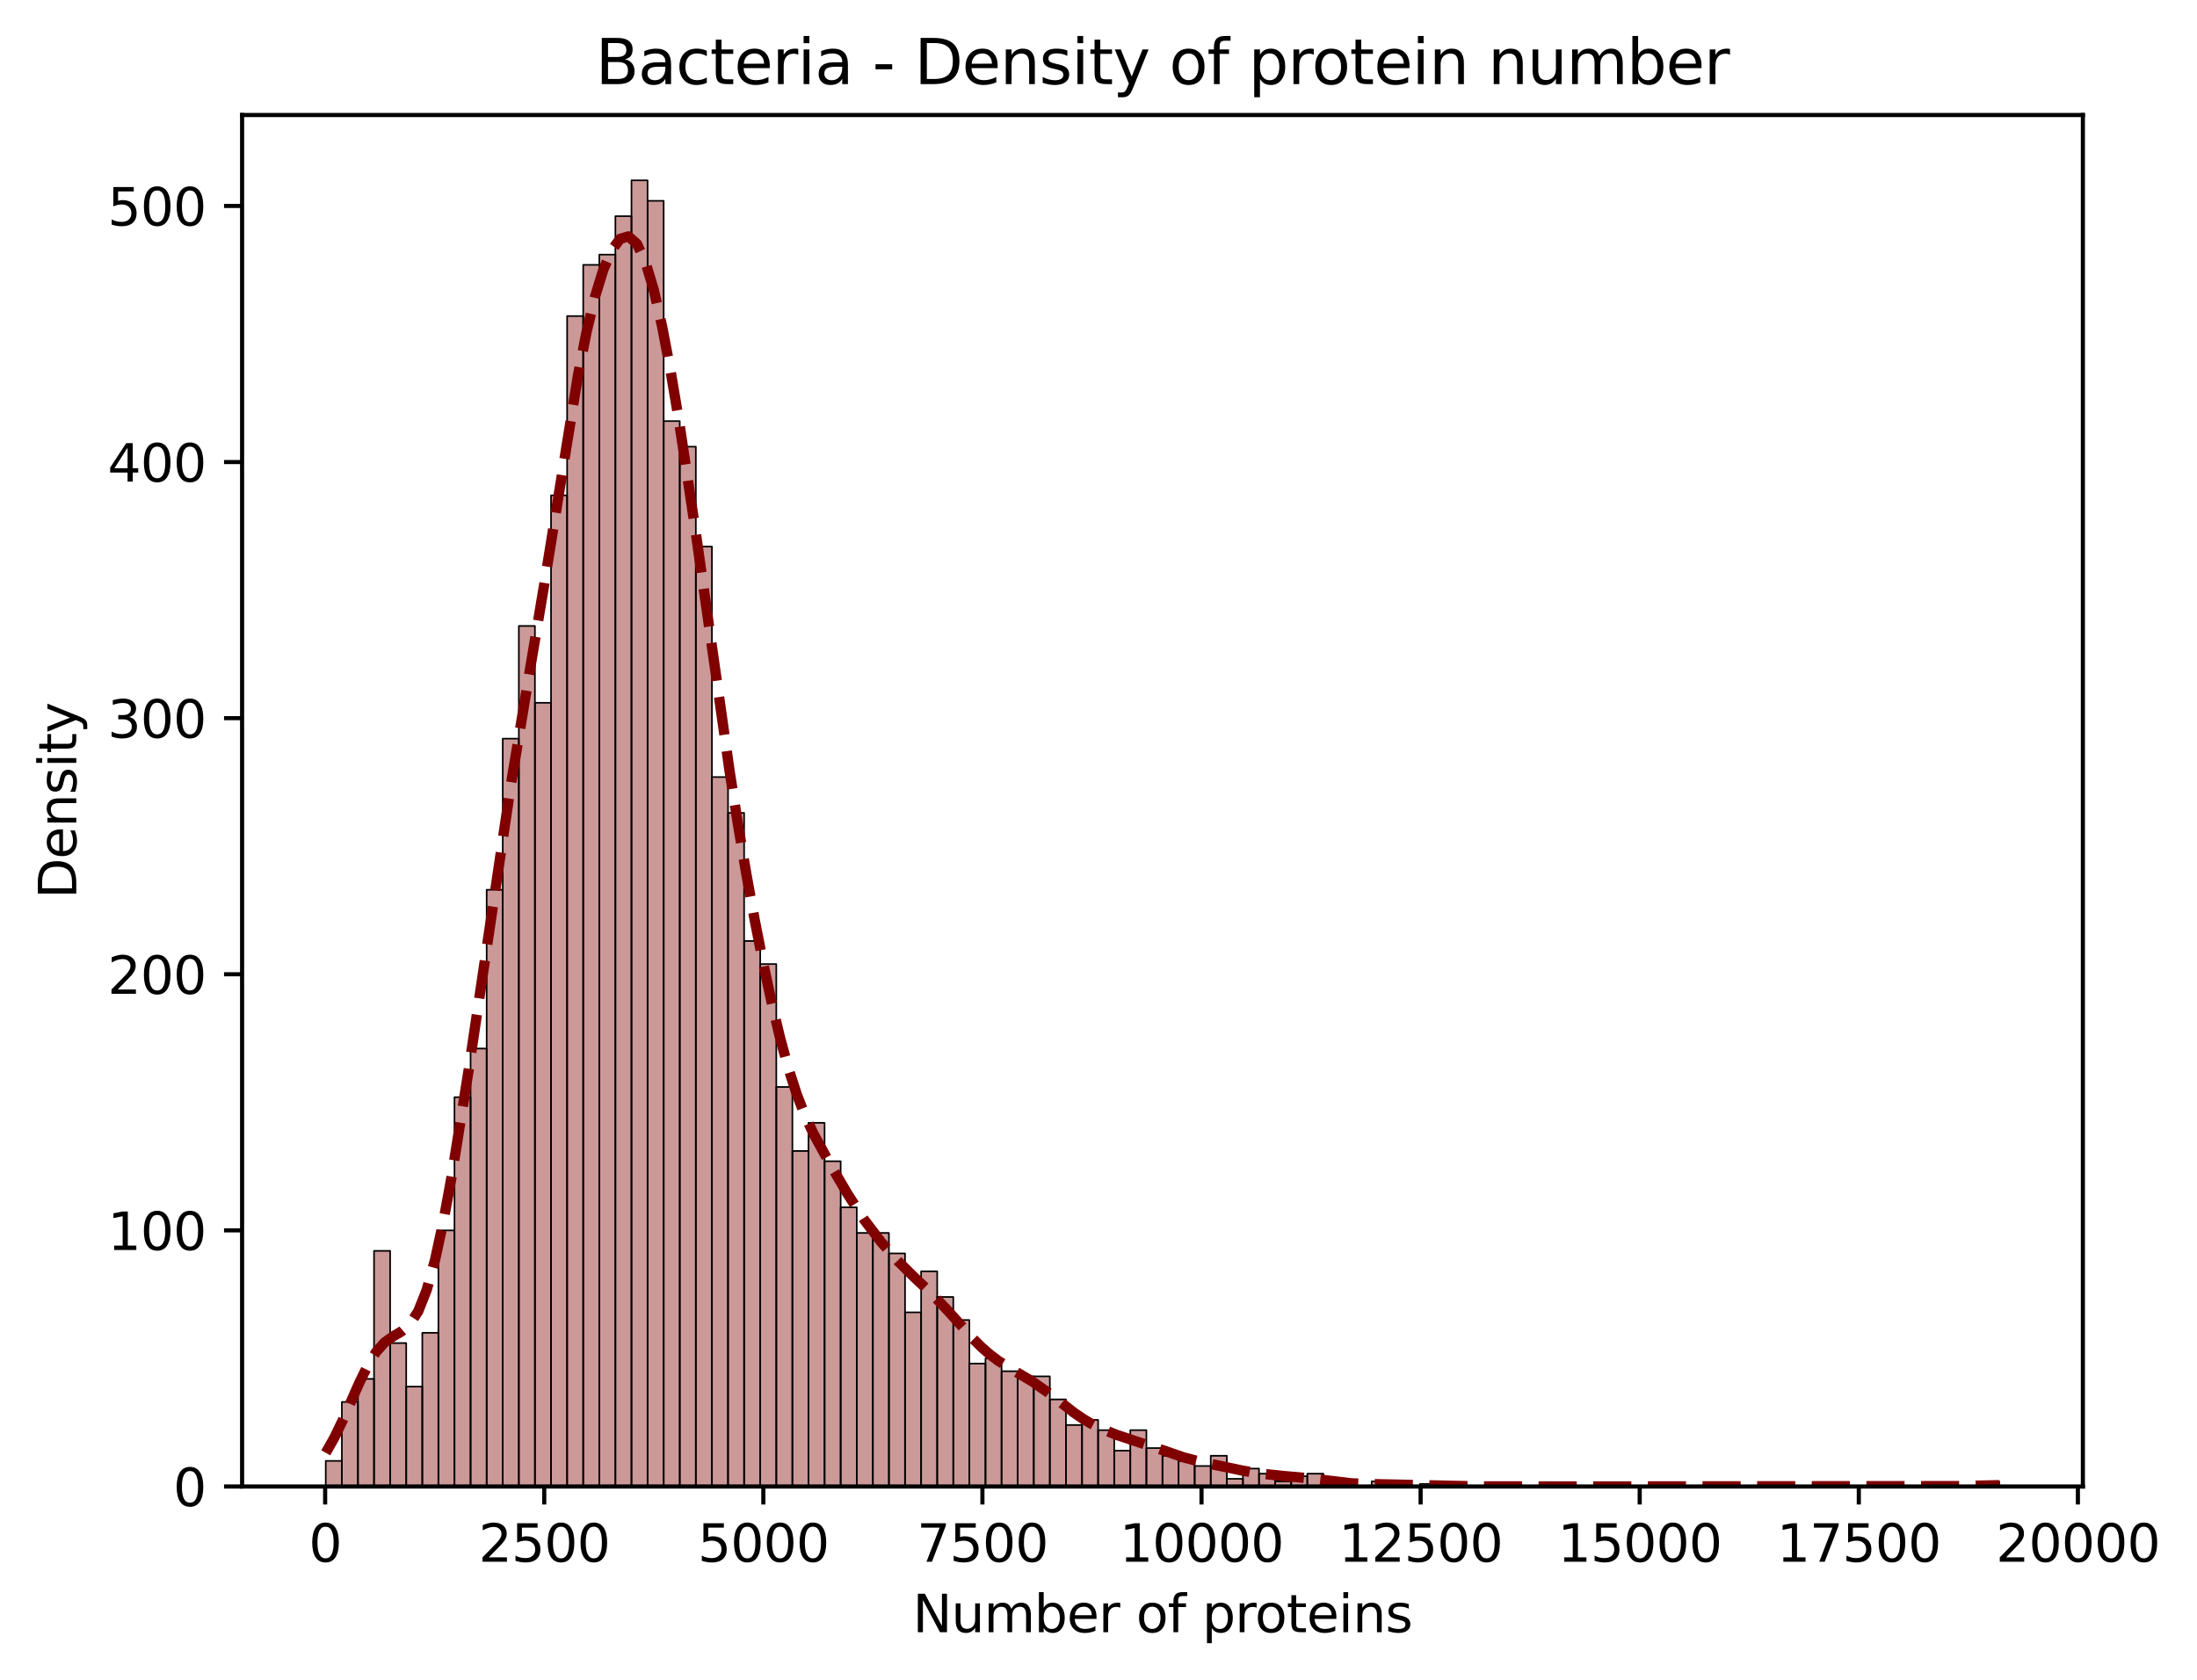 <?xml version="1.0" encoding="utf-8" standalone="no"?>
<!DOCTYPE svg PUBLIC "-//W3C//DTD SVG 1.1//EN"
  "http://www.w3.org/Graphics/SVG/1.1/DTD/svg11.dtd">
<svg xmlns:xlink="http://www.w3.org/1999/xlink" width="426.227pt" height="325.986pt" viewBox="0 0 426.227 325.986" xmlns="http://www.w3.org/2000/svg" version="1.1">
 <defs>
  <style type="text/css">*{stroke-linejoin: round; stroke-linecap: butt}</style>
 </defs>
 <g id="figure_1">
  <g id="patch_1">
   <path d="M 0 325.986 
L 426.227 325.986 
L 426.227 0 
L 0 0 
z
" style="fill: #ffffff"/>
  </g>
  <g id="axes_1">
   <g id="patch_2">
    <path d="M 46.966 288.43 
L 404.086 288.43 
L 404.086 22.318 
L 46.966 22.318 
z
" style="fill: #ffffff"/>
   </g>
   <g id="patch_3">
    <path d="M 63.198 288.43 
L 66.32 288.43 
L 66.32 283.461 
L 63.198 283.461 
z
" clip-path="url(#p6983596c51)" style="fill: #800000; fill-opacity: 0.4; stroke: #000000; stroke-width: 0.312; stroke-linejoin: miter"/>
   </g>
   <g id="patch_4">
    <path d="M 66.32 288.43 
L 69.442 288.43 
L 69.442 272.031 
L 66.32 272.031 
z
" clip-path="url(#p6983596c51)" style="fill: #800000; fill-opacity: 0.4; stroke: #000000; stroke-width: 0.312; stroke-linejoin: miter"/>
   </g>
   <g id="patch_5">
    <path d="M 69.442 288.43 
L 72.563 288.43 
L 72.563 267.559 
L 69.442 267.559 
z
" clip-path="url(#p6983596c51)" style="fill: #800000; fill-opacity: 0.4; stroke: #000000; stroke-width: 0.312; stroke-linejoin: miter"/>
   </g>
   <g id="patch_6">
    <path d="M 72.563 288.43 
L 75.685 288.43 
L 75.685 242.712 
L 72.563 242.712 
z
" clip-path="url(#p6983596c51)" style="fill: #800000; fill-opacity: 0.4; stroke: #000000; stroke-width: 0.312; stroke-linejoin: miter"/>
   </g>
   <g id="patch_7">
    <path d="M 75.685 288.43 
L 78.807 288.43 
L 78.807 260.601 
L 75.685 260.601 
z
" clip-path="url(#p6983596c51)" style="fill: #800000; fill-opacity: 0.4; stroke: #000000; stroke-width: 0.312; stroke-linejoin: miter"/>
   </g>
   <g id="patch_8">
    <path d="M 78.807 288.43 
L 81.928 288.43 
L 81.928 269.049 
L 78.807 269.049 
z
" clip-path="url(#p6983596c51)" style="fill: #800000; fill-opacity: 0.4; stroke: #000000; stroke-width: 0.312; stroke-linejoin: miter"/>
   </g>
   <g id="patch_9">
    <path d="M 81.928 288.43 
L 85.05 288.43 
L 85.05 258.614 
L 81.928 258.614 
z
" clip-path="url(#p6983596c51)" style="fill: #800000; fill-opacity: 0.4; stroke: #000000; stroke-width: 0.312; stroke-linejoin: miter"/>
   </g>
   <g id="patch_10">
    <path d="M 85.05 288.43 
L 88.172 288.43 
L 88.172 238.736 
L 85.05 238.736 
z
" clip-path="url(#p6983596c51)" style="fill: #800000; fill-opacity: 0.4; stroke: #000000; stroke-width: 0.312; stroke-linejoin: miter"/>
   </g>
   <g id="patch_11">
    <path d="M 88.172 288.43 
L 91.293 288.43 
L 91.293 212.895 
L 88.172 212.895 
z
" clip-path="url(#p6983596c51)" style="fill: #800000; fill-opacity: 0.4; stroke: #000000; stroke-width: 0.312; stroke-linejoin: miter"/>
   </g>
   <g id="patch_12">
    <path d="M 91.293 288.43 
L 94.415 288.43 
L 94.415 203.453 
L 91.293 203.453 
z
" clip-path="url(#p6983596c51)" style="fill: #800000; fill-opacity: 0.4; stroke: #000000; stroke-width: 0.312; stroke-linejoin: miter"/>
   </g>
   <g id="patch_13">
    <path d="M 94.415 288.43 
L 97.537 288.43 
L 97.537 172.643 
L 94.415 172.643 
z
" clip-path="url(#p6983596c51)" style="fill: #800000; fill-opacity: 0.4; stroke: #000000; stroke-width: 0.312; stroke-linejoin: miter"/>
   </g>
   <g id="patch_14">
    <path d="M 97.537 288.43 
L 100.658 288.43 
L 100.658 143.323 
L 97.537 143.323 
z
" clip-path="url(#p6983596c51)" style="fill: #800000; fill-opacity: 0.4; stroke: #000000; stroke-width: 0.312; stroke-linejoin: miter"/>
   </g>
   <g id="patch_15">
    <path d="M 100.658 288.43 
L 103.78 288.43 
L 103.78 121.458 
L 100.658 121.458 
z
" clip-path="url(#p6983596c51)" style="fill: #800000; fill-opacity: 0.4; stroke: #000000; stroke-width: 0.312; stroke-linejoin: miter"/>
   </g>
   <g id="patch_16">
    <path d="M 103.78 288.43 
L 106.902 288.43 
L 106.902 136.366 
L 103.78 136.366 
z
" clip-path="url(#p6983596c51)" style="fill: #800000; fill-opacity: 0.4; stroke: #000000; stroke-width: 0.312; stroke-linejoin: miter"/>
   </g>
   <g id="patch_17">
    <path d="M 106.902 288.43 
L 110.024 288.43 
L 110.024 96.114 
L 106.902 96.114 
z
" clip-path="url(#p6983596c51)" style="fill: #800000; fill-opacity: 0.4; stroke: #000000; stroke-width: 0.312; stroke-linejoin: miter"/>
   </g>
   <g id="patch_18">
    <path d="M 110.024 288.43 
L 113.145 288.43 
L 113.145 61.328 
L 110.024 61.328 
z
" clip-path="url(#p6983596c51)" style="fill: #800000; fill-opacity: 0.4; stroke: #000000; stroke-width: 0.312; stroke-linejoin: miter"/>
   </g>
   <g id="patch_19">
    <path d="M 113.145 288.43 
L 116.267 288.43 
L 116.267 51.389 
L 113.145 51.389 
z
" clip-path="url(#p6983596c51)" style="fill: #800000; fill-opacity: 0.4; stroke: #000000; stroke-width: 0.312; stroke-linejoin: miter"/>
   </g>
   <g id="patch_20">
    <path d="M 116.267 288.43 
L 119.389 288.43 
L 119.389 49.401 
L 116.267 49.401 
z
" clip-path="url(#p6983596c51)" style="fill: #800000; fill-opacity: 0.4; stroke: #000000; stroke-width: 0.312; stroke-linejoin: miter"/>
   </g>
   <g id="patch_21">
    <path d="M 119.389 288.43 
L 122.51 288.43 
L 122.51 41.947 
L 119.389 41.947 
z
" clip-path="url(#p6983596c51)" style="fill: #800000; fill-opacity: 0.4; stroke: #000000; stroke-width: 0.312; stroke-linejoin: miter"/>
   </g>
   <g id="patch_22">
    <path d="M 122.51 288.43 
L 125.632 288.43 
L 125.632 34.99 
L 122.51 34.99 
z
" clip-path="url(#p6983596c51)" style="fill: #800000; fill-opacity: 0.4; stroke: #000000; stroke-width: 0.312; stroke-linejoin: miter"/>
   </g>
   <g id="patch_23">
    <path d="M 125.632 288.43 
L 128.754 288.43 
L 128.754 38.966 
L 125.632 38.966 
z
" clip-path="url(#p6983596c51)" style="fill: #800000; fill-opacity: 0.4; stroke: #000000; stroke-width: 0.312; stroke-linejoin: miter"/>
   </g>
   <g id="patch_24">
    <path d="M 128.754 288.43 
L 131.875 288.43 
L 131.875 81.703 
L 128.754 81.703 
z
" clip-path="url(#p6983596c51)" style="fill: #800000; fill-opacity: 0.4; stroke: #000000; stroke-width: 0.312; stroke-linejoin: miter"/>
   </g>
   <g id="patch_25">
    <path d="M 131.875 288.43 
L 134.997 288.43 
L 134.997 86.672 
L 131.875 86.672 
z
" clip-path="url(#p6983596c51)" style="fill: #800000; fill-opacity: 0.4; stroke: #000000; stroke-width: 0.312; stroke-linejoin: miter"/>
   </g>
   <g id="patch_26">
    <path d="M 134.997 288.43 
L 138.119 288.43 
L 138.119 106.053 
L 134.997 106.053 
z
" clip-path="url(#p6983596c51)" style="fill: #800000; fill-opacity: 0.4; stroke: #000000; stroke-width: 0.312; stroke-linejoin: miter"/>
   </g>
   <g id="patch_27">
    <path d="M 138.119 288.43 
L 141.24 288.43 
L 141.24 150.777 
L 138.119 150.777 
z
" clip-path="url(#p6983596c51)" style="fill: #800000; fill-opacity: 0.4; stroke: #000000; stroke-width: 0.312; stroke-linejoin: miter"/>
   </g>
   <g id="patch_28">
    <path d="M 141.24 288.43 
L 144.362 288.43 
L 144.362 157.735 
L 141.24 157.735 
z
" clip-path="url(#p6983596c51)" style="fill: #800000; fill-opacity: 0.4; stroke: #000000; stroke-width: 0.312; stroke-linejoin: miter"/>
   </g>
   <g id="patch_29">
    <path d="M 144.362 288.43 
L 147.484 288.43 
L 147.484 182.582 
L 144.362 182.582 
z
" clip-path="url(#p6983596c51)" style="fill: #800000; fill-opacity: 0.4; stroke: #000000; stroke-width: 0.312; stroke-linejoin: miter"/>
   </g>
   <g id="patch_30">
    <path d="M 147.484 288.43 
L 150.605 288.43 
L 150.605 187.054 
L 147.484 187.054 
z
" clip-path="url(#p6983596c51)" style="fill: #800000; fill-opacity: 0.4; stroke: #000000; stroke-width: 0.312; stroke-linejoin: miter"/>
   </g>
   <g id="patch_31">
    <path d="M 150.605 288.43 
L 153.727 288.43 
L 153.727 210.907 
L 150.605 210.907 
z
" clip-path="url(#p6983596c51)" style="fill: #800000; fill-opacity: 0.4; stroke: #000000; stroke-width: 0.312; stroke-linejoin: miter"/>
   </g>
   <g id="patch_32">
    <path d="M 153.727 288.43 
L 156.849 288.43 
L 156.849 223.331 
L 153.727 223.331 
z
" clip-path="url(#p6983596c51)" style="fill: #800000; fill-opacity: 0.4; stroke: #000000; stroke-width: 0.312; stroke-linejoin: miter"/>
   </g>
   <g id="patch_33">
    <path d="M 156.849 288.43 
L 159.97 288.43 
L 159.97 217.864 
L 156.849 217.864 
z
" clip-path="url(#p6983596c51)" style="fill: #800000; fill-opacity: 0.4; stroke: #000000; stroke-width: 0.312; stroke-linejoin: miter"/>
   </g>
   <g id="patch_34">
    <path d="M 159.97 288.43 
L 163.092 288.43 
L 163.092 225.319 
L 159.97 225.319 
z
" clip-path="url(#p6983596c51)" style="fill: #800000; fill-opacity: 0.4; stroke: #000000; stroke-width: 0.312; stroke-linejoin: miter"/>
   </g>
   <g id="patch_35">
    <path d="M 163.092 288.43 
L 166.214 288.43 
L 166.214 234.264 
L 163.092 234.264 
z
" clip-path="url(#p6983596c51)" style="fill: #800000; fill-opacity: 0.4; stroke: #000000; stroke-width: 0.312; stroke-linejoin: miter"/>
   </g>
   <g id="patch_36">
    <path d="M 166.214 288.43 
L 169.335 288.43 
L 169.335 239.233 
L 166.214 239.233 
z
" clip-path="url(#p6983596c51)" style="fill: #800000; fill-opacity: 0.4; stroke: #000000; stroke-width: 0.312; stroke-linejoin: miter"/>
   </g>
   <g id="patch_37">
    <path d="M 169.335 288.43 
L 172.457 288.43 
L 172.457 239.233 
L 169.335 239.233 
z
" clip-path="url(#p6983596c51)" style="fill: #800000; fill-opacity: 0.4; stroke: #000000; stroke-width: 0.312; stroke-linejoin: miter"/>
   </g>
   <g id="patch_38">
    <path d="M 172.457 288.43 
L 175.579 288.43 
L 175.579 243.208 
L 172.457 243.208 
z
" clip-path="url(#p6983596c51)" style="fill: #800000; fill-opacity: 0.4; stroke: #000000; stroke-width: 0.312; stroke-linejoin: miter"/>
   </g>
   <g id="patch_39">
    <path d="M 175.579 288.43 
L 178.7 288.43 
L 178.7 254.638 
L 175.579 254.638 
z
" clip-path="url(#p6983596c51)" style="fill: #800000; fill-opacity: 0.4; stroke: #000000; stroke-width: 0.312; stroke-linejoin: miter"/>
   </g>
   <g id="patch_40">
    <path d="M 178.7 288.43 
L 181.822 288.43 
L 181.822 246.687 
L 178.7 246.687 
z
" clip-path="url(#p6983596c51)" style="fill: #800000; fill-opacity: 0.4; stroke: #000000; stroke-width: 0.312; stroke-linejoin: miter"/>
   </g>
   <g id="patch_41">
    <path d="M 181.822 288.43 
L 184.944 288.43 
L 184.944 251.656 
L 181.822 251.656 
z
" clip-path="url(#p6983596c51)" style="fill: #800000; fill-opacity: 0.4; stroke: #000000; stroke-width: 0.312; stroke-linejoin: miter"/>
   </g>
   <g id="patch_42">
    <path d="M 184.944 288.43 
L 188.065 288.43 
L 188.065 256.129 
L 184.944 256.129 
z
" clip-path="url(#p6983596c51)" style="fill: #800000; fill-opacity: 0.4; stroke: #000000; stroke-width: 0.312; stroke-linejoin: miter"/>
   </g>
   <g id="patch_43">
    <path d="M 188.065 288.43 
L 191.187 288.43 
L 191.187 264.577 
L 188.065 264.577 
z
" clip-path="url(#p6983596c51)" style="fill: #800000; fill-opacity: 0.4; stroke: #000000; stroke-width: 0.312; stroke-linejoin: miter"/>
   </g>
   <g id="patch_44">
    <path d="M 191.187 288.43 
L 194.309 288.43 
L 194.309 263.583 
L 191.187 263.583 
z
" clip-path="url(#p6983596c51)" style="fill: #800000; fill-opacity: 0.4; stroke: #000000; stroke-width: 0.312; stroke-linejoin: miter"/>
   </g>
   <g id="patch_45">
    <path d="M 194.309 288.43 
L 197.431 288.43 
L 197.431 266.068 
L 194.309 266.068 
z
" clip-path="url(#p6983596c51)" style="fill: #800000; fill-opacity: 0.4; stroke: #000000; stroke-width: 0.312; stroke-linejoin: miter"/>
   </g>
   <g id="patch_46">
    <path d="M 197.431 288.43 
L 200.552 288.43 
L 200.552 267.062 
L 197.431 267.062 
z
" clip-path="url(#p6983596c51)" style="fill: #800000; fill-opacity: 0.4; stroke: #000000; stroke-width: 0.312; stroke-linejoin: miter"/>
   </g>
   <g id="patch_47">
    <path d="M 200.552 288.43 
L 203.674 288.43 
L 203.674 267.062 
L 200.552 267.062 
z
" clip-path="url(#p6983596c51)" style="fill: #800000; fill-opacity: 0.4; stroke: #000000; stroke-width: 0.312; stroke-linejoin: miter"/>
   </g>
   <g id="patch_48">
    <path d="M 203.674 288.43 
L 206.796 288.43 
L 206.796 271.534 
L 203.674 271.534 
z
" clip-path="url(#p6983596c51)" style="fill: #800000; fill-opacity: 0.4; stroke: #000000; stroke-width: 0.312; stroke-linejoin: miter"/>
   </g>
   <g id="patch_49">
    <path d="M 206.796 288.43 
L 209.917 288.43 
L 209.917 276.504 
L 206.796 276.504 
z
" clip-path="url(#p6983596c51)" style="fill: #800000; fill-opacity: 0.4; stroke: #000000; stroke-width: 0.312; stroke-linejoin: miter"/>
   </g>
   <g id="patch_50">
    <path d="M 209.917 288.43 
L 213.039 288.43 
L 213.039 275.51 
L 209.917 275.51 
z
" clip-path="url(#p6983596c51)" style="fill: #800000; fill-opacity: 0.4; stroke: #000000; stroke-width: 0.312; stroke-linejoin: miter"/>
   </g>
   <g id="patch_51">
    <path d="M 213.039 288.43 
L 216.161 288.43 
L 216.161 277.497 
L 213.039 277.497 
z
" clip-path="url(#p6983596c51)" style="fill: #800000; fill-opacity: 0.4; stroke: #000000; stroke-width: 0.312; stroke-linejoin: miter"/>
   </g>
   <g id="patch_52">
    <path d="M 216.161 288.43 
L 219.282 288.43 
L 219.282 281.473 
L 216.161 281.473 
z
" clip-path="url(#p6983596c51)" style="fill: #800000; fill-opacity: 0.4; stroke: #000000; stroke-width: 0.312; stroke-linejoin: miter"/>
   </g>
   <g id="patch_53">
    <path d="M 219.282 288.43 
L 222.404 288.43 
L 222.404 277.497 
L 219.282 277.497 
z
" clip-path="url(#p6983596c51)" style="fill: #800000; fill-opacity: 0.4; stroke: #000000; stroke-width: 0.312; stroke-linejoin: miter"/>
   </g>
   <g id="patch_54">
    <path d="M 222.404 288.43 
L 225.526 288.43 
L 225.526 280.976 
L 222.404 280.976 
z
" clip-path="url(#p6983596c51)" style="fill: #800000; fill-opacity: 0.4; stroke: #000000; stroke-width: 0.312; stroke-linejoin: miter"/>
   </g>
   <g id="patch_55">
    <path d="M 225.526 288.43 
L 228.647 288.43 
L 228.647 282.467 
L 225.526 282.467 
z
" clip-path="url(#p6983596c51)" style="fill: #800000; fill-opacity: 0.4; stroke: #000000; stroke-width: 0.312; stroke-linejoin: miter"/>
   </g>
   <g id="patch_56">
    <path d="M 228.647 288.43 
L 231.769 288.43 
L 231.769 283.461 
L 228.647 283.461 
z
" clip-path="url(#p6983596c51)" style="fill: #800000; fill-opacity: 0.4; stroke: #000000; stroke-width: 0.312; stroke-linejoin: miter"/>
   </g>
   <g id="patch_57">
    <path d="M 231.769 288.43 
L 234.891 288.43 
L 234.891 284.455 
L 231.769 284.455 
z
" clip-path="url(#p6983596c51)" style="fill: #800000; fill-opacity: 0.4; stroke: #000000; stroke-width: 0.312; stroke-linejoin: miter"/>
   </g>
   <g id="patch_58">
    <path d="M 234.891 288.43 
L 238.012 288.43 
L 238.012 282.467 
L 234.891 282.467 
z
" clip-path="url(#p6983596c51)" style="fill: #800000; fill-opacity: 0.4; stroke: #000000; stroke-width: 0.312; stroke-linejoin: miter"/>
   </g>
   <g id="patch_59">
    <path d="M 238.012 288.43 
L 241.134 288.43 
L 241.134 286.939 
L 238.012 286.939 
z
" clip-path="url(#p6983596c51)" style="fill: #800000; fill-opacity: 0.4; stroke: #000000; stroke-width: 0.312; stroke-linejoin: miter"/>
   </g>
   <g id="patch_60">
    <path d="M 241.134 288.43 
L 244.256 288.43 
L 244.256 284.952 
L 241.134 284.952 
z
" clip-path="url(#p6983596c51)" style="fill: #800000; fill-opacity: 0.4; stroke: #000000; stroke-width: 0.312; stroke-linejoin: miter"/>
   </g>
   <g id="patch_61">
    <path d="M 244.256 288.43 
L 247.377 288.43 
L 247.377 285.945 
L 244.256 285.945 
z
" clip-path="url(#p6983596c51)" style="fill: #800000; fill-opacity: 0.4; stroke: #000000; stroke-width: 0.312; stroke-linejoin: miter"/>
   </g>
   <g id="patch_62">
    <path d="M 247.377 288.43 
L 250.499 288.43 
L 250.499 287.436 
L 247.377 287.436 
z
" clip-path="url(#p6983596c51)" style="fill: #800000; fill-opacity: 0.4; stroke: #000000; stroke-width: 0.312; stroke-linejoin: miter"/>
   </g>
   <g id="patch_63">
    <path d="M 250.499 288.43 
L 253.621 288.43 
L 253.621 286.442 
L 250.499 286.442 
z
" clip-path="url(#p6983596c51)" style="fill: #800000; fill-opacity: 0.4; stroke: #000000; stroke-width: 0.312; stroke-linejoin: miter"/>
   </g>
   <g id="patch_64">
    <path d="M 253.621 288.43 
L 256.742 288.43 
L 256.742 285.945 
L 253.621 285.945 
z
" clip-path="url(#p6983596c51)" style="fill: #800000; fill-opacity: 0.4; stroke: #000000; stroke-width: 0.312; stroke-linejoin: miter"/>
   </g>
   <g id="patch_65">
    <path d="M 256.742 288.43 
L 259.864 288.43 
L 259.864 287.436 
L 256.742 287.436 
z
" clip-path="url(#p6983596c51)" style="fill: #800000; fill-opacity: 0.4; stroke: #000000; stroke-width: 0.312; stroke-linejoin: miter"/>
   </g>
   <g id="patch_66">
    <path d="M 259.864 288.43 
L 262.986 288.43 
L 262.986 288.43 
L 259.864 288.43 
z
" clip-path="url(#p6983596c51)" style="fill: #800000; fill-opacity: 0.4; stroke: #000000; stroke-width: 0.312; stroke-linejoin: miter"/>
   </g>
   <g id="patch_67">
    <path d="M 262.986 288.43 
L 266.107 288.43 
L 266.107 288.43 
L 262.986 288.43 
z
" clip-path="url(#p6983596c51)" style="fill: #800000; fill-opacity: 0.4; stroke: #000000; stroke-width: 0.312; stroke-linejoin: miter"/>
   </g>
   <g id="patch_68">
    <path d="M 266.107 288.43 
L 269.229 288.43 
L 269.229 287.436 
L 266.107 287.436 
z
" clip-path="url(#p6983596c51)" style="fill: #800000; fill-opacity: 0.4; stroke: #000000; stroke-width: 0.312; stroke-linejoin: miter"/>
   </g>
   <g id="patch_69">
    <path d="M 269.229 288.43 
L 272.351 288.43 
L 272.351 287.933 
L 269.229 287.933 
z
" clip-path="url(#p6983596c51)" style="fill: #800000; fill-opacity: 0.4; stroke: #000000; stroke-width: 0.312; stroke-linejoin: miter"/>
   </g>
   <g id="patch_70">
    <path d="M 272.351 288.43 
L 275.472 288.43 
L 275.472 288.43 
L 272.351 288.43 
z
" clip-path="url(#p6983596c51)" style="fill: #800000; fill-opacity: 0.4; stroke: #000000; stroke-width: 0.312; stroke-linejoin: miter"/>
   </g>
   <g id="patch_71">
    <path d="M 275.472 288.43 
L 278.594 288.43 
L 278.594 287.933 
L 275.472 287.933 
z
" clip-path="url(#p6983596c51)" style="fill: #800000; fill-opacity: 0.4; stroke: #000000; stroke-width: 0.312; stroke-linejoin: miter"/>
   </g>
   <g id="patch_72">
    <path d="M 278.594 288.43 
L 281.716 288.43 
L 281.716 288.43 
L 278.594 288.43 
z
" clip-path="url(#p6983596c51)" style="fill: #800000; fill-opacity: 0.4; stroke: #000000; stroke-width: 0.312; stroke-linejoin: miter"/>
   </g>
   <g id="patch_73">
    <path d="M 281.716 288.43 
L 284.838 288.43 
L 284.838 288.43 
L 281.716 288.43 
z
" clip-path="url(#p6983596c51)" style="fill: #800000; fill-opacity: 0.4; stroke: #000000; stroke-width: 0.312; stroke-linejoin: miter"/>
   </g>
   <g id="patch_74">
    <path d="M 284.838 288.43 
L 287.959 288.43 
L 287.959 288.43 
L 284.838 288.43 
z
" clip-path="url(#p6983596c51)" style="fill: #800000; fill-opacity: 0.4; stroke: #000000; stroke-width: 0.312; stroke-linejoin: miter"/>
   </g>
   <g id="patch_75">
    <path d="M 287.959 288.43 
L 291.081 288.43 
L 291.081 288.43 
L 287.959 288.43 
z
" clip-path="url(#p6983596c51)" style="fill: #800000; fill-opacity: 0.4; stroke: #000000; stroke-width: 0.312; stroke-linejoin: miter"/>
   </g>
   <g id="patch_76">
    <path d="M 291.081 288.43 
L 294.203 288.43 
L 294.203 288.43 
L 291.081 288.43 
z
" clip-path="url(#p6983596c51)" style="fill: #800000; fill-opacity: 0.4; stroke: #000000; stroke-width: 0.312; stroke-linejoin: miter"/>
   </g>
   <g id="patch_77">
    <path d="M 294.203 288.43 
L 297.324 288.43 
L 297.324 288.43 
L 294.203 288.43 
z
" clip-path="url(#p6983596c51)" style="fill: #800000; fill-opacity: 0.4; stroke: #000000; stroke-width: 0.312; stroke-linejoin: miter"/>
   </g>
   <g id="patch_78">
    <path d="M 297.324 288.43 
L 300.446 288.43 
L 300.446 288.43 
L 297.324 288.43 
z
" clip-path="url(#p6983596c51)" style="fill: #800000; fill-opacity: 0.4; stroke: #000000; stroke-width: 0.312; stroke-linejoin: miter"/>
   </g>
   <g id="patch_79">
    <path d="M 300.446 288.43 
L 303.568 288.43 
L 303.568 288.43 
L 300.446 288.43 
z
" clip-path="url(#p6983596c51)" style="fill: #800000; fill-opacity: 0.4; stroke: #000000; stroke-width: 0.312; stroke-linejoin: miter"/>
   </g>
   <g id="patch_80">
    <path d="M 303.568 288.43 
L 306.689 288.43 
L 306.689 288.43 
L 303.568 288.43 
z
" clip-path="url(#p6983596c51)" style="fill: #800000; fill-opacity: 0.4; stroke: #000000; stroke-width: 0.312; stroke-linejoin: miter"/>
   </g>
   <g id="patch_81">
    <path d="M 306.689 288.43 
L 309.811 288.43 
L 309.811 288.43 
L 306.689 288.43 
z
" clip-path="url(#p6983596c51)" style="fill: #800000; fill-opacity: 0.4; stroke: #000000; stroke-width: 0.312; stroke-linejoin: miter"/>
   </g>
   <g id="patch_82">
    <path d="M 309.811 288.43 
L 312.933 288.43 
L 312.933 288.43 
L 309.811 288.43 
z
" clip-path="url(#p6983596c51)" style="fill: #800000; fill-opacity: 0.4; stroke: #000000; stroke-width: 0.312; stroke-linejoin: miter"/>
   </g>
   <g id="patch_83">
    <path d="M 312.933 288.43 
L 316.054 288.43 
L 316.054 288.43 
L 312.933 288.43 
z
" clip-path="url(#p6983596c51)" style="fill: #800000; fill-opacity: 0.4; stroke: #000000; stroke-width: 0.312; stroke-linejoin: miter"/>
   </g>
   <g id="patch_84">
    <path d="M 316.054 288.43 
L 319.176 288.43 
L 319.176 288.43 
L 316.054 288.43 
z
" clip-path="url(#p6983596c51)" style="fill: #800000; fill-opacity: 0.4; stroke: #000000; stroke-width: 0.312; stroke-linejoin: miter"/>
   </g>
   <g id="patch_85">
    <path d="M 319.176 288.43 
L 322.298 288.43 
L 322.298 288.43 
L 319.176 288.43 
z
" clip-path="url(#p6983596c51)" style="fill: #800000; fill-opacity: 0.4; stroke: #000000; stroke-width: 0.312; stroke-linejoin: miter"/>
   </g>
   <g id="patch_86">
    <path d="M 322.298 288.43 
L 325.419 288.43 
L 325.419 288.43 
L 322.298 288.43 
z
" clip-path="url(#p6983596c51)" style="fill: #800000; fill-opacity: 0.4; stroke: #000000; stroke-width: 0.312; stroke-linejoin: miter"/>
   </g>
   <g id="patch_87">
    <path d="M 325.419 288.43 
L 328.541 288.43 
L 328.541 288.43 
L 325.419 288.43 
z
" clip-path="url(#p6983596c51)" style="fill: #800000; fill-opacity: 0.4; stroke: #000000; stroke-width: 0.312; stroke-linejoin: miter"/>
   </g>
   <g id="patch_88">
    <path d="M 328.541 288.43 
L 331.663 288.43 
L 331.663 288.43 
L 328.541 288.43 
z
" clip-path="url(#p6983596c51)" style="fill: #800000; fill-opacity: 0.4; stroke: #000000; stroke-width: 0.312; stroke-linejoin: miter"/>
   </g>
   <g id="patch_89">
    <path d="M 331.663 288.43 
L 334.784 288.43 
L 334.784 288.43 
L 331.663 288.43 
z
" clip-path="url(#p6983596c51)" style="fill: #800000; fill-opacity: 0.4; stroke: #000000; stroke-width: 0.312; stroke-linejoin: miter"/>
   </g>
   <g id="patch_90">
    <path d="M 334.784 288.43 
L 337.906 288.43 
L 337.906 288.43 
L 334.784 288.43 
z
" clip-path="url(#p6983596c51)" style="fill: #800000; fill-opacity: 0.4; stroke: #000000; stroke-width: 0.312; stroke-linejoin: miter"/>
   </g>
   <g id="patch_91">
    <path d="M 337.906 288.43 
L 341.028 288.43 
L 341.028 288.43 
L 337.906 288.43 
z
" clip-path="url(#p6983596c51)" style="fill: #800000; fill-opacity: 0.4; stroke: #000000; stroke-width: 0.312; stroke-linejoin: miter"/>
   </g>
   <g id="patch_92">
    <path d="M 341.028 288.43 
L 344.149 288.43 
L 344.149 288.43 
L 341.028 288.43 
z
" clip-path="url(#p6983596c51)" style="fill: #800000; fill-opacity: 0.4; stroke: #000000; stroke-width: 0.312; stroke-linejoin: miter"/>
   </g>
   <g id="patch_93">
    <path d="M 344.149 288.43 
L 347.271 288.43 
L 347.271 288.43 
L 344.149 288.43 
z
" clip-path="url(#p6983596c51)" style="fill: #800000; fill-opacity: 0.4; stroke: #000000; stroke-width: 0.312; stroke-linejoin: miter"/>
   </g>
   <g id="patch_94">
    <path d="M 347.271 288.43 
L 350.393 288.43 
L 350.393 288.43 
L 347.271 288.43 
z
" clip-path="url(#p6983596c51)" style="fill: #800000; fill-opacity: 0.4; stroke: #000000; stroke-width: 0.312; stroke-linejoin: miter"/>
   </g>
   <g id="patch_95">
    <path d="M 350.393 288.43 
L 353.514 288.43 
L 353.514 288.43 
L 350.393 288.43 
z
" clip-path="url(#p6983596c51)" style="fill: #800000; fill-opacity: 0.4; stroke: #000000; stroke-width: 0.312; stroke-linejoin: miter"/>
   </g>
   <g id="patch_96">
    <path d="M 353.514 288.43 
L 356.636 288.43 
L 356.636 288.43 
L 353.514 288.43 
z
" clip-path="url(#p6983596c51)" style="fill: #800000; fill-opacity: 0.4; stroke: #000000; stroke-width: 0.312; stroke-linejoin: miter"/>
   </g>
   <g id="patch_97">
    <path d="M 356.636 288.43 
L 359.758 288.43 
L 359.758 288.43 
L 356.636 288.43 
z
" clip-path="url(#p6983596c51)" style="fill: #800000; fill-opacity: 0.4; stroke: #000000; stroke-width: 0.312; stroke-linejoin: miter"/>
   </g>
   <g id="patch_98">
    <path d="M 359.758 288.43 
L 362.879 288.43 
L 362.879 288.43 
L 359.758 288.43 
z
" clip-path="url(#p6983596c51)" style="fill: #800000; fill-opacity: 0.4; stroke: #000000; stroke-width: 0.312; stroke-linejoin: miter"/>
   </g>
   <g id="patch_99">
    <path d="M 362.879 288.43 
L 366.001 288.43 
L 366.001 288.43 
L 362.879 288.43 
z
" clip-path="url(#p6983596c51)" style="fill: #800000; fill-opacity: 0.4; stroke: #000000; stroke-width: 0.312; stroke-linejoin: miter"/>
   </g>
   <g id="patch_100">
    <path d="M 366.001 288.43 
L 369.123 288.43 
L 369.123 288.43 
L 366.001 288.43 
z
" clip-path="url(#p6983596c51)" style="fill: #800000; fill-opacity: 0.4; stroke: #000000; stroke-width: 0.312; stroke-linejoin: miter"/>
   </g>
   <g id="patch_101">
    <path d="M 369.123 288.43 
L 372.245 288.43 
L 372.245 288.43 
L 369.123 288.43 
z
" clip-path="url(#p6983596c51)" style="fill: #800000; fill-opacity: 0.4; stroke: #000000; stroke-width: 0.312; stroke-linejoin: miter"/>
   </g>
   <g id="patch_102">
    <path d="M 372.245 288.43 
L 375.366 288.43 
L 375.366 288.43 
L 372.245 288.43 
z
" clip-path="url(#p6983596c51)" style="fill: #800000; fill-opacity: 0.4; stroke: #000000; stroke-width: 0.312; stroke-linejoin: miter"/>
   </g>
   <g id="patch_103">
    <path d="M 375.366 288.43 
L 378.488 288.43 
L 378.488 288.43 
L 375.366 288.43 
z
" clip-path="url(#p6983596c51)" style="fill: #800000; fill-opacity: 0.4; stroke: #000000; stroke-width: 0.312; stroke-linejoin: miter"/>
   </g>
   <g id="patch_104">
    <path d="M 378.488 288.43 
L 381.61 288.43 
L 381.61 288.43 
L 378.488 288.43 
z
" clip-path="url(#p6983596c51)" style="fill: #800000; fill-opacity: 0.4; stroke: #000000; stroke-width: 0.312; stroke-linejoin: miter"/>
   </g>
   <g id="patch_105">
    <path d="M 381.61 288.43 
L 384.731 288.43 
L 384.731 288.43 
L 381.61 288.43 
z
" clip-path="url(#p6983596c51)" style="fill: #800000; fill-opacity: 0.4; stroke: #000000; stroke-width: 0.312; stroke-linejoin: miter"/>
   </g>
   <g id="patch_106">
    <path d="M 384.731 288.43 
L 387.853 288.43 
L 387.853 287.436 
L 384.731 287.436 
z
" clip-path="url(#p6983596c51)" style="fill: #800000; fill-opacity: 0.4; stroke: #000000; stroke-width: 0.312; stroke-linejoin: miter"/>
   </g>
   <g id="matplotlib.axis_1">
    <g id="xtick_1">
     <g id="line2d_1">
      <defs>
       <path id="m0ad0e9c446" d="M 0 0 
L 0 3.5 
" style="stroke: #000000; stroke-width: 0.8"/>
      </defs>
      <g>
       <use xlink:href="#m0ad0e9c446" x="63.079" y="288.43" style="stroke: #000000; stroke-width: 0.8"/>
      </g>
     </g>
     <g id="text_1">
      <!-- 0 -->
      <g transform="translate(59.898 303.029) scale(0.1 -0.1)">
       <defs>
        <path id="DejaVuSans-30" d="M 2034 4250 
Q 1547 4250 1301 3770 
Q 1056 3291 1056 2328 
Q 1056 1369 1301 889 
Q 1547 409 2034 409 
Q 2525 409 2770 889 
Q 3016 1369 3016 2328 
Q 3016 3291 2770 3770 
Q 2525 4250 2034 4250 
z
M 2034 4750 
Q 2819 4750 3233 4129 
Q 3647 3509 3647 2328 
Q 3647 1150 3233 529 
Q 2819 -91 2034 -91 
Q 1250 -91 836 529 
Q 422 1150 422 2328 
Q 422 3509 836 4129 
Q 1250 4750 2034 4750 
z
" transform="scale(0.016)"/>
       </defs>
       <use xlink:href="#DejaVuSans-30"/>
      </g>
     </g>
    </g>
    <g id="xtick_2">
     <g id="line2d_2">
      <g>
       <use xlink:href="#m0ad0e9c446" x="105.585" y="288.43" style="stroke: #000000; stroke-width: 0.8"/>
      </g>
     </g>
     <g id="text_2">
      <!-- 2500 -->
      <g transform="translate(92.86 303.029) scale(0.1 -0.1)">
       <defs>
        <path id="DejaVuSans-32" d="M 1228 531 
L 3431 531 
L 3431 0 
L 469 0 
L 469 531 
Q 828 903 1448 1529 
Q 2069 2156 2228 2338 
Q 2531 2678 2651 2914 
Q 2772 3150 2772 3378 
Q 2772 3750 2511 3984 
Q 2250 4219 1831 4219 
Q 1534 4219 1204 4116 
Q 875 4013 500 3803 
L 500 4441 
Q 881 4594 1212 4672 
Q 1544 4750 1819 4750 
Q 2544 4750 2975 4387 
Q 3406 4025 3406 3419 
Q 3406 3131 3298 2873 
Q 3191 2616 2906 2266 
Q 2828 2175 2409 1742 
Q 1991 1309 1228 531 
z
" transform="scale(0.016)"/>
        <path id="DejaVuSans-35" d="M 691 4666 
L 3169 4666 
L 3169 4134 
L 1269 4134 
L 1269 2991 
Q 1406 3038 1543 3061 
Q 1681 3084 1819 3084 
Q 2600 3084 3056 2656 
Q 3513 2228 3513 1497 
Q 3513 744 3044 326 
Q 2575 -91 1722 -91 
Q 1428 -91 1123 -41 
Q 819 9 494 109 
L 494 744 
Q 775 591 1075 516 
Q 1375 441 1709 441 
Q 2250 441 2565 725 
Q 2881 1009 2881 1497 
Q 2881 1984 2565 2268 
Q 2250 2553 1709 2553 
Q 1456 2553 1204 2497 
Q 953 2441 691 2322 
L 691 4666 
z
" transform="scale(0.016)"/>
       </defs>
       <use xlink:href="#DejaVuSans-32"/>
       <use xlink:href="#DejaVuSans-35" x="63.623"/>
       <use xlink:href="#DejaVuSans-30" x="127.246"/>
       <use xlink:href="#DejaVuSans-30" x="190.869"/>
      </g>
     </g>
    </g>
    <g id="xtick_3">
     <g id="line2d_3">
      <g>
       <use xlink:href="#m0ad0e9c446" x="148.09" y="288.43" style="stroke: #000000; stroke-width: 0.8"/>
      </g>
     </g>
     <g id="text_3">
      <!-- 5000 -->
      <g transform="translate(135.365 303.029) scale(0.1 -0.1)">
       <use xlink:href="#DejaVuSans-35"/>
       <use xlink:href="#DejaVuSans-30" x="63.623"/>
       <use xlink:href="#DejaVuSans-30" x="127.246"/>
       <use xlink:href="#DejaVuSans-30" x="190.869"/>
      </g>
     </g>
    </g>
    <g id="xtick_4">
     <g id="line2d_4">
      <g>
       <use xlink:href="#m0ad0e9c446" x="190.595" y="288.43" style="stroke: #000000; stroke-width: 0.8"/>
      </g>
     </g>
     <g id="text_4">
      <!-- 7500 -->
      <g transform="translate(177.87 303.029) scale(0.1 -0.1)">
       <defs>
        <path id="DejaVuSans-37" d="M 525 4666 
L 3525 4666 
L 3525 4397 
L 1831 0 
L 1172 0 
L 2766 4134 
L 525 4134 
L 525 4666 
z
" transform="scale(0.016)"/>
       </defs>
       <use xlink:href="#DejaVuSans-37"/>
       <use xlink:href="#DejaVuSans-35" x="63.623"/>
       <use xlink:href="#DejaVuSans-30" x="127.246"/>
       <use xlink:href="#DejaVuSans-30" x="190.869"/>
      </g>
     </g>
    </g>
    <g id="xtick_5">
     <g id="line2d_5">
      <g>
       <use xlink:href="#m0ad0e9c446" x="233.1" y="288.43" style="stroke: #000000; stroke-width: 0.8"/>
      </g>
     </g>
     <g id="text_5">
      <!-- 10000 -->
      <g transform="translate(217.194 303.029) scale(0.1 -0.1)">
       <defs>
        <path id="DejaVuSans-31" d="M 794 531 
L 1825 531 
L 1825 4091 
L 703 3866 
L 703 4441 
L 1819 4666 
L 2450 4666 
L 2450 531 
L 3481 531 
L 3481 0 
L 794 0 
L 794 531 
z
" transform="scale(0.016)"/>
       </defs>
       <use xlink:href="#DejaVuSans-31"/>
       <use xlink:href="#DejaVuSans-30" x="63.623"/>
       <use xlink:href="#DejaVuSans-30" x="127.246"/>
       <use xlink:href="#DejaVuSans-30" x="190.869"/>
       <use xlink:href="#DejaVuSans-30" x="254.492"/>
      </g>
     </g>
    </g>
    <g id="xtick_6">
     <g id="line2d_6">
      <g>
       <use xlink:href="#m0ad0e9c446" x="275.605" y="288.43" style="stroke: #000000; stroke-width: 0.8"/>
      </g>
     </g>
     <g id="text_6">
      <!-- 12500 -->
      <g transform="translate(259.699 303.029) scale(0.1 -0.1)">
       <use xlink:href="#DejaVuSans-31"/>
       <use xlink:href="#DejaVuSans-32" x="63.623"/>
       <use xlink:href="#DejaVuSans-35" x="127.246"/>
       <use xlink:href="#DejaVuSans-30" x="190.869"/>
       <use xlink:href="#DejaVuSans-30" x="254.492"/>
      </g>
     </g>
    </g>
    <g id="xtick_7">
     <g id="line2d_7">
      <g>
       <use xlink:href="#m0ad0e9c446" x="318.11" y="288.43" style="stroke: #000000; stroke-width: 0.8"/>
      </g>
     </g>
     <g id="text_7">
      <!-- 15000 -->
      <g transform="translate(302.204 303.029) scale(0.1 -0.1)">
       <use xlink:href="#DejaVuSans-31"/>
       <use xlink:href="#DejaVuSans-35" x="63.623"/>
       <use xlink:href="#DejaVuSans-30" x="127.246"/>
       <use xlink:href="#DejaVuSans-30" x="190.869"/>
       <use xlink:href="#DejaVuSans-30" x="254.492"/>
      </g>
     </g>
    </g>
    <g id="xtick_8">
     <g id="line2d_8">
      <g>
       <use xlink:href="#m0ad0e9c446" x="360.616" y="288.43" style="stroke: #000000; stroke-width: 0.8"/>
      </g>
     </g>
     <g id="text_8">
      <!-- 17500 -->
      <g transform="translate(344.709 303.029) scale(0.1 -0.1)">
       <use xlink:href="#DejaVuSans-31"/>
       <use xlink:href="#DejaVuSans-37" x="63.623"/>
       <use xlink:href="#DejaVuSans-35" x="127.246"/>
       <use xlink:href="#DejaVuSans-30" x="190.869"/>
       <use xlink:href="#DejaVuSans-30" x="254.492"/>
      </g>
     </g>
    </g>
    <g id="xtick_9">
     <g id="line2d_9">
      <g>
       <use xlink:href="#m0ad0e9c446" x="403.121" y="288.43" style="stroke: #000000; stroke-width: 0.8"/>
      </g>
     </g>
     <g id="text_9">
      <!-- 20000 -->
      <g transform="translate(387.215 303.029) scale(0.1 -0.1)">
       <use xlink:href="#DejaVuSans-32"/>
       <use xlink:href="#DejaVuSans-30" x="63.623"/>
       <use xlink:href="#DejaVuSans-30" x="127.246"/>
       <use xlink:href="#DejaVuSans-30" x="190.869"/>
       <use xlink:href="#DejaVuSans-30" x="254.492"/>
      </g>
     </g>
    </g>
    <g id="text_10">
     <!-- Number of proteins -->
     <g transform="translate(177.066 316.707) scale(0.1 -0.1)">
      <defs>
       <path id="DejaVuSans-4e" d="M 628 4666 
L 1478 4666 
L 3547 763 
L 3547 4666 
L 4159 4666 
L 4159 0 
L 3309 0 
L 1241 3903 
L 1241 0 
L 628 0 
L 628 4666 
z
" transform="scale(0.016)"/>
       <path id="DejaVuSans-75" d="M 544 1381 
L 544 3500 
L 1119 3500 
L 1119 1403 
Q 1119 906 1312 657 
Q 1506 409 1894 409 
Q 2359 409 2629 706 
Q 2900 1003 2900 1516 
L 2900 3500 
L 3475 3500 
L 3475 0 
L 2900 0 
L 2900 538 
Q 2691 219 2414 64 
Q 2138 -91 1772 -91 
Q 1169 -91 856 284 
Q 544 659 544 1381 
z
M 1991 3584 
L 1991 3584 
z
" transform="scale(0.016)"/>
       <path id="DejaVuSans-6d" d="M 3328 2828 
Q 3544 3216 3844 3400 
Q 4144 3584 4550 3584 
Q 5097 3584 5394 3201 
Q 5691 2819 5691 2113 
L 5691 0 
L 5113 0 
L 5113 2094 
Q 5113 2597 4934 2840 
Q 4756 3084 4391 3084 
Q 3944 3084 3684 2787 
Q 3425 2491 3425 1978 
L 3425 0 
L 2847 0 
L 2847 2094 
Q 2847 2600 2669 2842 
Q 2491 3084 2119 3084 
Q 1678 3084 1418 2786 
Q 1159 2488 1159 1978 
L 1159 0 
L 581 0 
L 581 3500 
L 1159 3500 
L 1159 2956 
Q 1356 3278 1631 3431 
Q 1906 3584 2284 3584 
Q 2666 3584 2933 3390 
Q 3200 3197 3328 2828 
z
" transform="scale(0.016)"/>
       <path id="DejaVuSans-62" d="M 3116 1747 
Q 3116 2381 2855 2742 
Q 2594 3103 2138 3103 
Q 1681 3103 1420 2742 
Q 1159 2381 1159 1747 
Q 1159 1113 1420 752 
Q 1681 391 2138 391 
Q 2594 391 2855 752 
Q 3116 1113 3116 1747 
z
M 1159 2969 
Q 1341 3281 1617 3432 
Q 1894 3584 2278 3584 
Q 2916 3584 3314 3078 
Q 3713 2572 3713 1747 
Q 3713 922 3314 415 
Q 2916 -91 2278 -91 
Q 1894 -91 1617 61 
Q 1341 213 1159 525 
L 1159 0 
L 581 0 
L 581 4863 
L 1159 4863 
L 1159 2969 
z
" transform="scale(0.016)"/>
       <path id="DejaVuSans-65" d="M 3597 1894 
L 3597 1613 
L 953 1613 
Q 991 1019 1311 708 
Q 1631 397 2203 397 
Q 2534 397 2845 478 
Q 3156 559 3463 722 
L 3463 178 
Q 3153 47 2828 -22 
Q 2503 -91 2169 -91 
Q 1331 -91 842 396 
Q 353 884 353 1716 
Q 353 2575 817 3079 
Q 1281 3584 2069 3584 
Q 2775 3584 3186 3129 
Q 3597 2675 3597 1894 
z
M 3022 2063 
Q 3016 2534 2758 2815 
Q 2500 3097 2075 3097 
Q 1594 3097 1305 2825 
Q 1016 2553 972 2059 
L 3022 2063 
z
" transform="scale(0.016)"/>
       <path id="DejaVuSans-72" d="M 2631 2963 
Q 2534 3019 2420 3045 
Q 2306 3072 2169 3072 
Q 1681 3072 1420 2755 
Q 1159 2438 1159 1844 
L 1159 0 
L 581 0 
L 581 3500 
L 1159 3500 
L 1159 2956 
Q 1341 3275 1631 3429 
Q 1922 3584 2338 3584 
Q 2397 3584 2469 3576 
Q 2541 3569 2628 3553 
L 2631 2963 
z
" transform="scale(0.016)"/>
       <path id="DejaVuSans-20" transform="scale(0.016)"/>
       <path id="DejaVuSans-6f" d="M 1959 3097 
Q 1497 3097 1228 2736 
Q 959 2375 959 1747 
Q 959 1119 1226 758 
Q 1494 397 1959 397 
Q 2419 397 2687 759 
Q 2956 1122 2956 1747 
Q 2956 2369 2687 2733 
Q 2419 3097 1959 3097 
z
M 1959 3584 
Q 2709 3584 3137 3096 
Q 3566 2609 3566 1747 
Q 3566 888 3137 398 
Q 2709 -91 1959 -91 
Q 1206 -91 779 398 
Q 353 888 353 1747 
Q 353 2609 779 3096 
Q 1206 3584 1959 3584 
z
" transform="scale(0.016)"/>
       <path id="DejaVuSans-66" d="M 2375 4863 
L 2375 4384 
L 1825 4384 
Q 1516 4384 1395 4259 
Q 1275 4134 1275 3809 
L 1275 3500 
L 2222 3500 
L 2222 3053 
L 1275 3053 
L 1275 0 
L 697 0 
L 697 3053 
L 147 3053 
L 147 3500 
L 697 3500 
L 697 3744 
Q 697 4328 969 4595 
Q 1241 4863 1831 4863 
L 2375 4863 
z
" transform="scale(0.016)"/>
       <path id="DejaVuSans-70" d="M 1159 525 
L 1159 -1331 
L 581 -1331 
L 581 3500 
L 1159 3500 
L 1159 2969 
Q 1341 3281 1617 3432 
Q 1894 3584 2278 3584 
Q 2916 3584 3314 3078 
Q 3713 2572 3713 1747 
Q 3713 922 3314 415 
Q 2916 -91 2278 -91 
Q 1894 -91 1617 61 
Q 1341 213 1159 525 
z
M 3116 1747 
Q 3116 2381 2855 2742 
Q 2594 3103 2138 3103 
Q 1681 3103 1420 2742 
Q 1159 2381 1159 1747 
Q 1159 1113 1420 752 
Q 1681 391 2138 391 
Q 2594 391 2855 752 
Q 3116 1113 3116 1747 
z
" transform="scale(0.016)"/>
       <path id="DejaVuSans-74" d="M 1172 4494 
L 1172 3500 
L 2356 3500 
L 2356 3053 
L 1172 3053 
L 1172 1153 
Q 1172 725 1289 603 
Q 1406 481 1766 481 
L 2356 481 
L 2356 0 
L 1766 0 
Q 1100 0 847 248 
Q 594 497 594 1153 
L 594 3053 
L 172 3053 
L 172 3500 
L 594 3500 
L 594 4494 
L 1172 4494 
z
" transform="scale(0.016)"/>
       <path id="DejaVuSans-69" d="M 603 3500 
L 1178 3500 
L 1178 0 
L 603 0 
L 603 3500 
z
M 603 4863 
L 1178 4863 
L 1178 4134 
L 603 4134 
L 603 4863 
z
" transform="scale(0.016)"/>
       <path id="DejaVuSans-6e" d="M 3513 2113 
L 3513 0 
L 2938 0 
L 2938 2094 
Q 2938 2591 2744 2837 
Q 2550 3084 2163 3084 
Q 1697 3084 1428 2787 
Q 1159 2491 1159 1978 
L 1159 0 
L 581 0 
L 581 3500 
L 1159 3500 
L 1159 2956 
Q 1366 3272 1645 3428 
Q 1925 3584 2291 3584 
Q 2894 3584 3203 3211 
Q 3513 2838 3513 2113 
z
" transform="scale(0.016)"/>
       <path id="DejaVuSans-73" d="M 2834 3397 
L 2834 2853 
Q 2591 2978 2328 3040 
Q 2066 3103 1784 3103 
Q 1356 3103 1142 2972 
Q 928 2841 928 2578 
Q 928 2378 1081 2264 
Q 1234 2150 1697 2047 
L 1894 2003 
Q 2506 1872 2764 1633 
Q 3022 1394 3022 966 
Q 3022 478 2636 193 
Q 2250 -91 1575 -91 
Q 1294 -91 989 -36 
Q 684 19 347 128 
L 347 722 
Q 666 556 975 473 
Q 1284 391 1588 391 
Q 1994 391 2212 530 
Q 2431 669 2431 922 
Q 2431 1156 2273 1281 
Q 2116 1406 1581 1522 
L 1381 1569 
Q 847 1681 609 1914 
Q 372 2147 372 2553 
Q 372 3047 722 3315 
Q 1072 3584 1716 3584 
Q 2034 3584 2315 3537 
Q 2597 3491 2834 3397 
z
" transform="scale(0.016)"/>
      </defs>
      <use xlink:href="#DejaVuSans-4e"/>
      <use xlink:href="#DejaVuSans-75" x="74.805"/>
      <use xlink:href="#DejaVuSans-6d" x="138.184"/>
      <use xlink:href="#DejaVuSans-62" x="235.596"/>
      <use xlink:href="#DejaVuSans-65" x="299.072"/>
      <use xlink:href="#DejaVuSans-72" x="360.596"/>
      <use xlink:href="#DejaVuSans-20" x="401.709"/>
      <use xlink:href="#DejaVuSans-6f" x="433.496"/>
      <use xlink:href="#DejaVuSans-66" x="494.678"/>
      <use xlink:href="#DejaVuSans-20" x="529.883"/>
      <use xlink:href="#DejaVuSans-70" x="561.67"/>
      <use xlink:href="#DejaVuSans-72" x="625.146"/>
      <use xlink:href="#DejaVuSans-6f" x="664.01"/>
      <use xlink:href="#DejaVuSans-74" x="725.191"/>
      <use xlink:href="#DejaVuSans-65" x="764.4"/>
      <use xlink:href="#DejaVuSans-69" x="825.924"/>
      <use xlink:href="#DejaVuSans-6e" x="853.707"/>
      <use xlink:href="#DejaVuSans-73" x="917.086"/>
     </g>
    </g>
   </g>
   <g id="matplotlib.axis_2">
    <g id="ytick_1">
     <g id="line2d_10">
      <defs>
       <path id="ma07d89dd8b" d="M 0 0 
L -3.5 0 
" style="stroke: #000000; stroke-width: 0.8"/>
      </defs>
      <g>
       <use xlink:href="#ma07d89dd8b" x="46.966" y="288.43" style="stroke: #000000; stroke-width: 0.8"/>
      </g>
     </g>
     <g id="text_11">
      <!-- 0 -->
      <g transform="translate(33.603 292.229) scale(0.1 -0.1)">
       <use xlink:href="#DejaVuSans-30"/>
      </g>
     </g>
    </g>
    <g id="ytick_2">
     <g id="line2d_11">
      <g>
       <use xlink:href="#ma07d89dd8b" x="46.966" y="238.736" style="stroke: #000000; stroke-width: 0.8"/>
      </g>
     </g>
     <g id="text_12">
      <!-- 100 -->
      <g transform="translate(20.878 242.535) scale(0.1 -0.1)">
       <use xlink:href="#DejaVuSans-31"/>
       <use xlink:href="#DejaVuSans-30" x="63.623"/>
       <use xlink:href="#DejaVuSans-30" x="127.246"/>
      </g>
     </g>
    </g>
    <g id="ytick_3">
     <g id="line2d_12">
      <g>
       <use xlink:href="#ma07d89dd8b" x="46.966" y="189.042" style="stroke: #000000; stroke-width: 0.8"/>
      </g>
     </g>
     <g id="text_13">
      <!-- 200 -->
      <g transform="translate(20.878 192.841) scale(0.1 -0.1)">
       <use xlink:href="#DejaVuSans-32"/>
       <use xlink:href="#DejaVuSans-30" x="63.623"/>
       <use xlink:href="#DejaVuSans-30" x="127.246"/>
      </g>
     </g>
    </g>
    <g id="ytick_4">
     <g id="line2d_13">
      <g>
       <use xlink:href="#ma07d89dd8b" x="46.966" y="139.348" style="stroke: #000000; stroke-width: 0.8"/>
      </g>
     </g>
     <g id="text_14">
      <!-- 300 -->
      <g transform="translate(20.878 143.147) scale(0.1 -0.1)">
       <defs>
        <path id="DejaVuSans-33" d="M 2597 2516 
Q 3050 2419 3304 2112 
Q 3559 1806 3559 1356 
Q 3559 666 3084 287 
Q 2609 -91 1734 -91 
Q 1441 -91 1130 -33 
Q 819 25 488 141 
L 488 750 
Q 750 597 1062 519 
Q 1375 441 1716 441 
Q 2309 441 2620 675 
Q 2931 909 2931 1356 
Q 2931 1769 2642 2001 
Q 2353 2234 1838 2234 
L 1294 2234 
L 1294 2753 
L 1863 2753 
Q 2328 2753 2575 2939 
Q 2822 3125 2822 3475 
Q 2822 3834 2567 4026 
Q 2313 4219 1838 4219 
Q 1578 4219 1281 4162 
Q 984 4106 628 3988 
L 628 4550 
Q 988 4650 1302 4700 
Q 1616 4750 1894 4750 
Q 2613 4750 3031 4423 
Q 3450 4097 3450 3541 
Q 3450 3153 3228 2886 
Q 3006 2619 2597 2516 
z
" transform="scale(0.016)"/>
       </defs>
       <use xlink:href="#DejaVuSans-33"/>
       <use xlink:href="#DejaVuSans-30" x="63.623"/>
       <use xlink:href="#DejaVuSans-30" x="127.246"/>
      </g>
     </g>
    </g>
    <g id="ytick_5">
     <g id="line2d_14">
      <g>
       <use xlink:href="#ma07d89dd8b" x="46.966" y="89.654" style="stroke: #000000; stroke-width: 0.8"/>
      </g>
     </g>
     <g id="text_15">
      <!-- 400 -->
      <g transform="translate(20.878 93.453) scale(0.1 -0.1)">
       <defs>
        <path id="DejaVuSans-34" d="M 2419 4116 
L 825 1625 
L 2419 1625 
L 2419 4116 
z
M 2253 4666 
L 3047 4666 
L 3047 1625 
L 3713 1625 
L 3713 1100 
L 3047 1100 
L 3047 0 
L 2419 0 
L 2419 1100 
L 313 1100 
L 313 1709 
L 2253 4666 
z
" transform="scale(0.016)"/>
       </defs>
       <use xlink:href="#DejaVuSans-34"/>
       <use xlink:href="#DejaVuSans-30" x="63.623"/>
       <use xlink:href="#DejaVuSans-30" x="127.246"/>
      </g>
     </g>
    </g>
    <g id="ytick_6">
     <g id="line2d_15">
      <g>
       <use xlink:href="#ma07d89dd8b" x="46.966" y="39.96" style="stroke: #000000; stroke-width: 0.8"/>
      </g>
     </g>
     <g id="text_16">
      <!-- 500 -->
      <g transform="translate(20.878 43.759) scale(0.1 -0.1)">
       <use xlink:href="#DejaVuSans-35"/>
       <use xlink:href="#DejaVuSans-30" x="63.623"/>
       <use xlink:href="#DejaVuSans-30" x="127.246"/>
      </g>
     </g>
    </g>
    <g id="text_17">
     <!-- Density -->
     <g transform="translate(14.798 174.383) rotate(-90) scale(0.1 -0.1)">
      <defs>
       <path id="DejaVuSans-44" d="M 1259 4147 
L 1259 519 
L 2022 519 
Q 2988 519 3436 956 
Q 3884 1394 3884 2338 
Q 3884 3275 3436 3711 
Q 2988 4147 2022 4147 
L 1259 4147 
z
M 628 4666 
L 1925 4666 
Q 3281 4666 3915 4102 
Q 4550 3538 4550 2338 
Q 4550 1131 3912 565 
Q 3275 0 1925 0 
L 628 0 
L 628 4666 
z
" transform="scale(0.016)"/>
       <path id="DejaVuSans-79" d="M 2059 -325 
Q 1816 -950 1584 -1140 
Q 1353 -1331 966 -1331 
L 506 -1331 
L 506 -850 
L 844 -850 
Q 1081 -850 1212 -737 
Q 1344 -625 1503 -206 
L 1606 56 
L 191 3500 
L 800 3500 
L 1894 763 
L 2988 3500 
L 3597 3500 
L 2059 -325 
z
" transform="scale(0.016)"/>
      </defs>
      <use xlink:href="#DejaVuSans-44"/>
      <use xlink:href="#DejaVuSans-65" x="77.002"/>
      <use xlink:href="#DejaVuSans-6e" x="138.525"/>
      <use xlink:href="#DejaVuSans-73" x="201.904"/>
      <use xlink:href="#DejaVuSans-69" x="254.004"/>
      <use xlink:href="#DejaVuSans-74" x="281.787"/>
      <use xlink:href="#DejaVuSans-79" x="320.996"/>
     </g>
    </g>
   </g>
   <g id="line2d_16">
    <path d="M 63.198 281.892 
L 64.83 279.023 
L 66.461 275.644 
L 69.724 268.268 
L 71.356 264.942 
L 72.987 262.299 
L 74.618 260.473 
L 76.25 259.308 
L 77.881 258.347 
L 79.513 256.936 
L 81.144 254.417 
L 82.776 250.312 
L 84.407 244.437 
L 86.038 236.899 
L 87.67 228.004 
L 90.933 207.544 
L 99.09 152.43 
L 102.353 132.688 
L 105.616 113.207 
L 112.141 72.792 
L 113.773 64.514 
L 115.404 57.684 
L 117.036 52.367 
L 118.667 48.568 
L 120.298 46.349 
L 121.93 45.867 
L 123.561 47.308 
L 125.193 50.776 
L 126.824 56.205 
L 128.456 63.365 
L 130.087 71.937 
L 131.718 81.614 
L 134.981 103.341 
L 141.507 149.378 
L 143.138 159.79 
L 144.77 169.465 
L 146.401 178.431 
L 148.033 186.73 
L 149.664 194.352 
L 151.296 201.219 
L 152.927 207.22 
L 154.558 212.29 
L 156.19 216.48 
L 157.821 219.98 
L 161.084 225.943 
L 164.347 231.533 
L 167.61 236.613 
L 170.873 240.916 
L 174.136 244.627 
L 177.398 247.856 
L 180.661 250.922 
L 183.924 254.356 
L 188.818 259.823 
L 190.45 261.429 
L 192.081 262.848 
L 193.713 264.076 
L 196.976 266.106 
L 200.238 268.03 
L 203.501 270.326 
L 208.396 274.135 
L 210.027 275.251 
L 211.658 276.228 
L 213.29 277.066 
L 216.553 278.386 
L 226.341 281.647 
L 229.604 282.777 
L 232.867 283.637 
L 241.024 285.344 
L 244.287 285.897 
L 249.181 286.414 
L 254.076 286.849 
L 262.233 287.821 
L 265.496 287.952 
L 275.284 288.158 
L 286.704 288.41 
L 306.281 288.43 
L 379.696 288.356 
L 387.853 288.179 
L 387.853 288.179 
" clip-path="url(#p6983596c51)" style="fill: none; stroke-dasharray: 7.4,3.2; stroke-dashoffset: 0; stroke: #800000; stroke-width: 2"/>
   </g>
   <g id="patch_107">
    <path d="M 46.966 288.43 
L 46.966 22.318 
" style="fill: none; stroke: #000000; stroke-width: 0.8; stroke-linejoin: miter; stroke-linecap: square"/>
   </g>
   <g id="patch_108">
    <path d="M 404.086 288.43 
L 404.086 22.318 
" style="fill: none; stroke: #000000; stroke-width: 0.8; stroke-linejoin: miter; stroke-linecap: square"/>
   </g>
   <g id="patch_109">
    <path d="M 46.966 288.43 
L 404.086 288.43 
" style="fill: none; stroke: #000000; stroke-width: 0.8; stroke-linejoin: miter; stroke-linecap: square"/>
   </g>
   <g id="patch_110">
    <path d="M 46.966 22.318 
L 404.086 22.318 
" style="fill: none; stroke: #000000; stroke-width: 0.8; stroke-linejoin: miter; stroke-linecap: square"/>
   </g>
   <g id="text_18">
    <!-- Bacteria - Density of protein number -->
    <g transform="translate(115.544 16.318) scale(0.12 -0.12)">
     <defs>
      <path id="DejaVuSans-42" d="M 1259 2228 
L 1259 519 
L 2272 519 
Q 2781 519 3026 730 
Q 3272 941 3272 1375 
Q 3272 1813 3026 2020 
Q 2781 2228 2272 2228 
L 1259 2228 
z
M 1259 4147 
L 1259 2741 
L 2194 2741 
Q 2656 2741 2882 2914 
Q 3109 3088 3109 3444 
Q 3109 3797 2882 3972 
Q 2656 4147 2194 4147 
L 1259 4147 
z
M 628 4666 
L 2241 4666 
Q 2963 4666 3353 4366 
Q 3744 4066 3744 3513 
Q 3744 3084 3544 2831 
Q 3344 2578 2956 2516 
Q 3422 2416 3680 2098 
Q 3938 1781 3938 1306 
Q 3938 681 3513 340 
Q 3088 0 2303 0 
L 628 0 
L 628 4666 
z
" transform="scale(0.016)"/>
      <path id="DejaVuSans-61" d="M 2194 1759 
Q 1497 1759 1228 1600 
Q 959 1441 959 1056 
Q 959 750 1161 570 
Q 1363 391 1709 391 
Q 2188 391 2477 730 
Q 2766 1069 2766 1631 
L 2766 1759 
L 2194 1759 
z
M 3341 1997 
L 3341 0 
L 2766 0 
L 2766 531 
Q 2569 213 2275 61 
Q 1981 -91 1556 -91 
Q 1019 -91 701 211 
Q 384 513 384 1019 
Q 384 1609 779 1909 
Q 1175 2209 1959 2209 
L 2766 2209 
L 2766 2266 
Q 2766 2663 2505 2880 
Q 2244 3097 1772 3097 
Q 1472 3097 1187 3025 
Q 903 2953 641 2809 
L 641 3341 
Q 956 3463 1253 3523 
Q 1550 3584 1831 3584 
Q 2591 3584 2966 3190 
Q 3341 2797 3341 1997 
z
" transform="scale(0.016)"/>
      <path id="DejaVuSans-63" d="M 3122 3366 
L 3122 2828 
Q 2878 2963 2633 3030 
Q 2388 3097 2138 3097 
Q 1578 3097 1268 2742 
Q 959 2388 959 1747 
Q 959 1106 1268 751 
Q 1578 397 2138 397 
Q 2388 397 2633 464 
Q 2878 531 3122 666 
L 3122 134 
Q 2881 22 2623 -34 
Q 2366 -91 2075 -91 
Q 1284 -91 818 406 
Q 353 903 353 1747 
Q 353 2603 823 3093 
Q 1294 3584 2113 3584 
Q 2378 3584 2631 3529 
Q 2884 3475 3122 3366 
z
" transform="scale(0.016)"/>
      <path id="DejaVuSans-2d" d="M 313 2009 
L 1997 2009 
L 1997 1497 
L 313 1497 
L 313 2009 
z
" transform="scale(0.016)"/>
     </defs>
     <use xlink:href="#DejaVuSans-42"/>
     <use xlink:href="#DejaVuSans-61" x="68.604"/>
     <use xlink:href="#DejaVuSans-63" x="129.883"/>
     <use xlink:href="#DejaVuSans-74" x="184.863"/>
     <use xlink:href="#DejaVuSans-65" x="224.072"/>
     <use xlink:href="#DejaVuSans-72" x="285.596"/>
     <use xlink:href="#DejaVuSans-69" x="326.709"/>
     <use xlink:href="#DejaVuSans-61" x="354.492"/>
     <use xlink:href="#DejaVuSans-20" x="415.771"/>
     <use xlink:href="#DejaVuSans-2d" x="447.559"/>
     <use xlink:href="#DejaVuSans-20" x="483.643"/>
     <use xlink:href="#DejaVuSans-44" x="515.43"/>
     <use xlink:href="#DejaVuSans-65" x="592.432"/>
     <use xlink:href="#DejaVuSans-6e" x="653.955"/>
     <use xlink:href="#DejaVuSans-73" x="717.334"/>
     <use xlink:href="#DejaVuSans-69" x="769.434"/>
     <use xlink:href="#DejaVuSans-74" x="797.217"/>
     <use xlink:href="#DejaVuSans-79" x="836.426"/>
     <use xlink:href="#DejaVuSans-20" x="895.605"/>
     <use xlink:href="#DejaVuSans-6f" x="927.393"/>
     <use xlink:href="#DejaVuSans-66" x="988.574"/>
     <use xlink:href="#DejaVuSans-20" x="1023.779"/>
     <use xlink:href="#DejaVuSans-70" x="1055.566"/>
     <use xlink:href="#DejaVuSans-72" x="1119.043"/>
     <use xlink:href="#DejaVuSans-6f" x="1157.906"/>
     <use xlink:href="#DejaVuSans-74" x="1219.088"/>
     <use xlink:href="#DejaVuSans-65" x="1258.297"/>
     <use xlink:href="#DejaVuSans-69" x="1319.82"/>
     <use xlink:href="#DejaVuSans-6e" x="1347.604"/>
     <use xlink:href="#DejaVuSans-20" x="1410.982"/>
     <use xlink:href="#DejaVuSans-6e" x="1442.77"/>
     <use xlink:href="#DejaVuSans-75" x="1506.148"/>
     <use xlink:href="#DejaVuSans-6d" x="1569.527"/>
     <use xlink:href="#DejaVuSans-62" x="1666.939"/>
     <use xlink:href="#DejaVuSans-65" x="1730.416"/>
     <use xlink:href="#DejaVuSans-72" x="1791.939"/>
    </g>
   </g>
  </g>
 </g>
 <defs>
  <clipPath id="p6983596c51">
   <rect x="46.966" y="22.318" width="357.12" height="266.112"/>
  </clipPath>
 </defs>
</svg>
